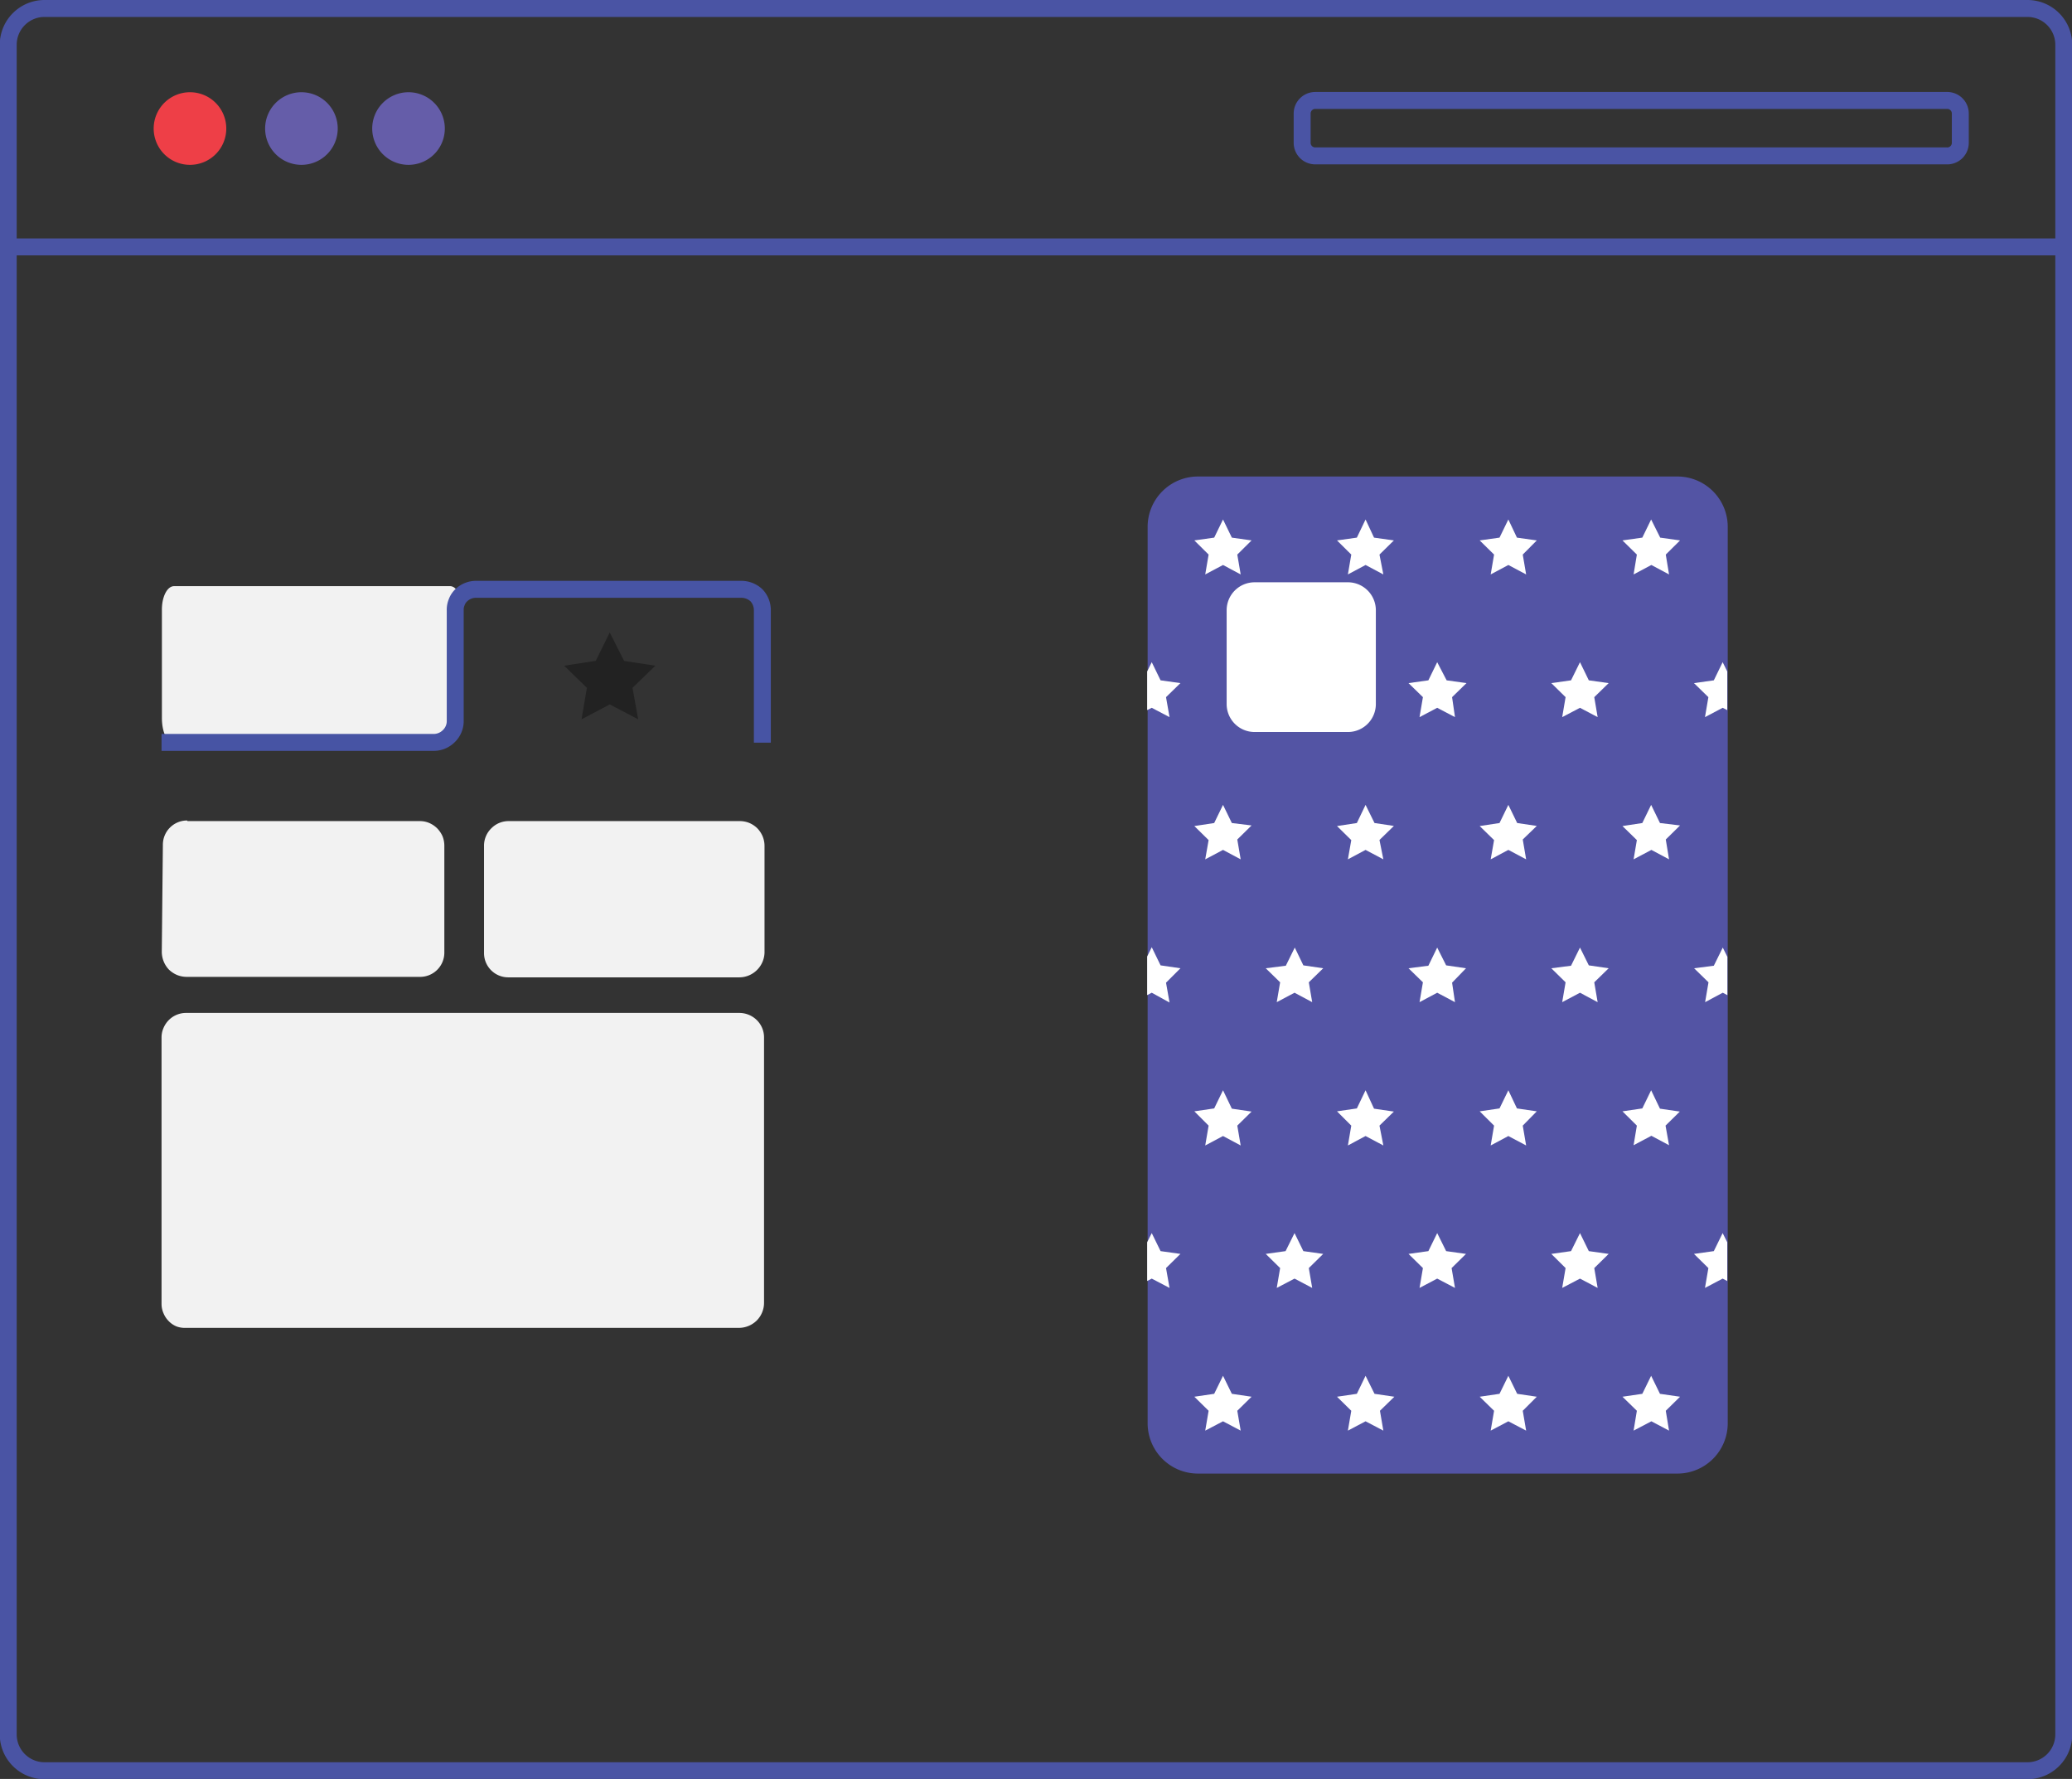 <svg xmlns="http://www.w3.org/2000/svg" viewBox="0 0 171.23 146.98"><rect x="0" y="0" width="171.23" height="146.98" fill="#333333" stroke="none"/><defs><style>.cls-1,.cls-5,.cls-9{fill:none;stroke-miterlimit:10;stroke-width:1.4px;}.cls-1{stroke:#4a54a4;}.cls-2{fill:#ee3f47;}.cls-3{fill:#655da9;}.cls-4{fill:#f2f2f2;}.cls-5{stroke:#4754a4;}.cls-6{fill:#222;}.cls-7{fill:#5354a4;}.cls-8{fill:#fff;}.cls-9{stroke:#fff;}</style></defs><g id="Layer_2" data-name="Layer 2"><g id="Layer_1-2" data-name="Layer 1"><path class="cls-1" d="M167.55.7H3.68a3,3,0,0,0-3,3V143.3a3,3,0,0,0,3,3H167.55a3,3,0,0,0,3-3V3.68A3,3,0,0,0,167.55.7Z"/><path class="cls-2" d="M15.7,13.62a3,3,0,1,0-3-3A3,3,0,0,0,15.7,13.62Z"/><path class="cls-3" d="M33.76,13.62a3,3,0,1,0-3-3A3,3,0,0,0,33.76,13.62Z"/><path class="cls-3" d="M24.91,13.62a3,3,0,1,0-3-3A3,3,0,0,0,24.91,13.62Z"/><path class="cls-1" d="M160.87,8.3H108.69a1.08,1.08,0,0,0-1.08,1.09v2.4a1.08,1.08,0,0,0,1.08,1.09h52.18A1.08,1.08,0,0,0,162,11.79V9.39A1.08,1.08,0,0,0,160.87,8.3Z"/><path class="cls-1" d="M.7,20.4H170.53"/><path class="cls-4" d="M14.38,48.43H37.2c.56,0,1,.91,1,2.07v8.83c0,1.13-.46,2.08-1,2.08H14.38c-.57,0-1-.92-1-2.08V50.47C13.35,49.34,13.81,48.43,14.38,48.43ZM15.5,67.84H34.69a2,2,0,0,1,.77.15,2.18,2.18,0,0,1,.66.44,2.27,2.27,0,0,1,.45.66,2.12,2.12,0,0,1,.15.78v8.84a2,2,0,0,1-2,2H15.41a2.14,2.14,0,0,1-.79-.16,2.19,2.19,0,0,1-.67-.45,2.15,2.15,0,0,1-.58-1.47l.09-8.84a2,2,0,0,1,2-2Zm26.43,0H61.1a2.12,2.12,0,0,1,.79.14,2.15,2.15,0,0,1,.68.44,2.19,2.19,0,0,1,.45.67,2.09,2.09,0,0,1,.16.78v8.84a2.1,2.1,0,0,1-.63,1.44,2.07,2.07,0,0,1-1.45.6H42a2,2,0,0,1-2-2V69.87a2,2,0,0,1,.6-1.43,2,2,0,0,1,1.44-.6Z"/><path class="cls-5" d="M63,61.36V50.44a1.78,1.78,0,0,0-.49-1.26,1.84,1.84,0,0,0-1.3-.49H39.35a1.76,1.76,0,0,0-1.23.49,1.5,1.5,0,0,0-.38.58,1.6,1.6,0,0,0-.12.68v9.14a1.72,1.72,0,0,1-.53,1.24,1.77,1.77,0,0,1-1.24.52H13.35"/><path class="cls-4" d="M15.39,109.71H61.11a2.11,2.11,0,0,0,1.44-.62,2.08,2.08,0,0,0,.59-1.46V85.72a2,2,0,0,0-.59-1.43,2.06,2.06,0,0,0-1.44-.6H15.39a2,2,0,0,0-.78.15,2,2,0,0,0-.66.44,2.06,2.06,0,0,0-.44.66,1.91,1.91,0,0,0-.16.78v22a1.91,1.91,0,0,0,.16.78,2,2,0,0,0,.44.66,1.87,1.87,0,0,0,.66.44A2.05,2.05,0,0,0,15.39,109.71Z"/><path class="cls-6" d="M49.23,54.6,46.62,55l1.88,1.83-.44,2.6,2.33-1.23,2.35,1.23-.47-2.6L54.16,55l-2.58-.39-1.19-2.35Z"/><path class="cls-7" d="M138.58,39.37H99a4.16,4.16,0,0,0-4.16,4.16v74.06A4.16,4.16,0,0,0,99,121.75h39.62a4.16,4.16,0,0,0,4.16-4.16V43.53A4.16,4.16,0,0,0,138.58,39.37Z"/><path class="cls-8" d="M111.23,48.81h-7.35c-1,0-1.81.22-1.81.49v10c0,.27.81.49,1.81.49h7.35c1,0,1.81-.22,1.81-.49v-10C113,49,112.23,48.81,111.23,48.81Z"/><path class="cls-9" d="M111.43,48.81h-7.75a1.61,1.61,0,0,0-1.61,1.61v7.75a1.61,1.61,0,0,0,1.61,1.61h7.75A1.61,1.61,0,0,0,113,58.17V50.42A1.61,1.61,0,0,0,111.43,48.81Z"/><path class="cls-8" d="M101.07,66.5,100.34,68l-1.64.25,1.18,1.16L99.6,71l1.47-.78,1.46.78-.28-1.64,1.18-1.16L101.8,68Z"/><path class="cls-8" d="M112.85,66.5,112.13,68l-1.64.25,1.18,1.16L111.39,71l1.46-.78,1.47.78L114,69.4l1.19-1.16L113.59,68Z"/><path class="cls-8" d="M96.65,59.25l-.29-1.65,1.19-1.16-1.64-.23-.73-1.5-.38.77v3.19l.38-.19Z"/><path class="cls-8" d="M107,54.71l-.74,1.5-1.64.23,1.19,1.16-.28,1.65,1.47-.77,1.46.77-.28-1.65,1.19-1.16-1.64-.23Z"/><path class="cls-8" d="M101.07,42.92l-.73,1.5-1.64.23,1.18,1.17-.28,1.64,1.47-.78,1.46.78-.28-1.64,1.18-1.17-1.63-.23Z"/><path class="cls-8" d="M112.85,42.92l-.72,1.5-1.64.23,1.18,1.17-.28,1.64,1.46-.78,1.47.78L114,45.82l1.19-1.17-1.64-.23Z"/><path class="cls-8" d="M124.65,66.5,123.92,68l-1.64.25,1.19,1.16L123.19,71l1.46-.78,1.47.78-.28-1.64L127,68.24,125.38,68Z"/><path class="cls-8" d="M136.45,66.5,135.72,68l-1.64.25,1.19,1.16L135,71l1.47-.78,1.46.78-.27-1.64,1.18-1.16L137.18,68Z"/><path class="cls-8" d="M118.77,54.71l-.73,1.5-1.64.23,1.19,1.16-.28,1.65,1.46-.77,1.47.77L120,57.6l1.19-1.16-1.64-.23Z"/><path class="cls-8" d="M130.57,54.71l-.74,1.5-1.63.23,1.18,1.16-.28,1.65,1.47-.77,1.46.77-.28-1.65,1.19-1.16-1.64-.23Z"/><path class="cls-8" d="M142.36,54.71l-.73,1.5-1.64.23,1.19,1.16-.28,1.65,1.46-.77.38.19V55.48Z"/><path class="cls-8" d="M124.65,42.92l-.73,1.5-1.64.23,1.19,1.17-.28,1.64,1.46-.78,1.47.78-.28-1.64L127,44.65l-1.64-.23Z"/><path class="cls-8" d="M136.45,42.92l-.73,1.5-1.64.23,1.19,1.17L135,47.46l1.47-.78,1.46.78-.27-1.64,1.18-1.17-1.64-.23Z"/><path class="cls-8" d="M96.65,82.83l-.29-1.64L97.55,80l-1.64-.24-.73-1.5-.38.77v3.19l.38-.2Z"/><path class="cls-8" d="M107,78.29l-.74,1.5L104.6,80l1.19,1.16-.28,1.64,1.47-.78,1.46.78-.28-1.64L109.35,80l-1.64-.24Z"/><path class="cls-8" d="M101.8,115.16l-.73-1.49-.73,1.49-1.64.24,1.18,1.16-.28,1.64,1.47-.77,1.46.77-.28-1.64,1.18-1.16Z"/><path class="cls-8" d="M113.59,115.16l-.74-1.49-.72,1.49-1.64.24,1.18,1.16-.28,1.64,1.46-.77,1.47.77-.28-1.64,1.19-1.16Z"/><path class="cls-8" d="M96.65,106.41l-.29-1.64,1.19-1.17-1.64-.23-.73-1.49-.38.76v3.2l.38-.2Z"/><path class="cls-8" d="M107.71,103.37l-.73-1.49-.74,1.49-1.64.23,1.19,1.17-.28,1.64,1.47-.77,1.46.77-.28-1.64,1.19-1.17Z"/><path class="cls-8" d="M101.07,90.08l-.73,1.5-1.64.24L99.88,93l-.28,1.64,1.47-.78,1.46.78L102.25,93l1.18-1.16-1.63-.24Z"/><path class="cls-8" d="M112.85,90.08l-.72,1.5-1.64.24L111.67,93l-.28,1.64,1.46-.78,1.47.78L114,93l1.19-1.16-1.64-.24Z"/><path class="cls-8" d="M118.77,78.29l-.73,1.5L116.4,80l1.19,1.16-.28,1.64,1.46-.78,1.47.78L120,81.19,121.15,80l-1.64-.24Z"/><path class="cls-8" d="M130.57,78.29l-.74,1.5L128.2,80l1.18,1.16-.28,1.64,1.47-.78,1.46.78-.28-1.64L132.94,80l-1.64-.24Z"/><path class="cls-8" d="M141.63,79.79,140,80l1.19,1.16-.28,1.64,1.46-.78.38.2V79.06l-.38-.77Z"/><path class="cls-8" d="M125.38,115.16l-.73-1.49-.73,1.49-1.64.24,1.19,1.16-.28,1.64,1.46-.77,1.47.77-.28-1.64L127,115.4Z"/><path class="cls-8" d="M137.18,115.16l-.73-1.49-.73,1.49-1.64.24,1.19,1.16L135,118.2l1.47-.77,1.46.77-.27-1.64,1.18-1.16Z"/><path class="cls-8" d="M119.51,103.37l-.74-1.49-.73,1.49-1.64.23,1.19,1.17-.28,1.64,1.46-.77,1.47.77-.28-1.64,1.19-1.17Z"/><path class="cls-8" d="M131.3,103.37l-.73-1.49-.74,1.49-1.63.23,1.18,1.17-.28,1.64,1.47-.77,1.46.77-.28-1.64,1.19-1.17Z"/><path class="cls-8" d="M141.63,103.37l-1.64.23,1.19,1.17-.28,1.64,1.46-.77.38.2v-3.2l-.38-.76Z"/><path class="cls-8" d="M124.65,90.08l-.73,1.5-1.64.24L123.47,93l-.28,1.64,1.46-.78,1.47.78L125.84,93,127,91.82l-1.64-.24Z"/><path class="cls-8" d="M136.45,90.08l-.73,1.5-1.64.24L135.27,93,135,94.62l1.47-.78,1.46.78L137.64,93l1.18-1.16-1.64-.24Z"/></g></g></svg>